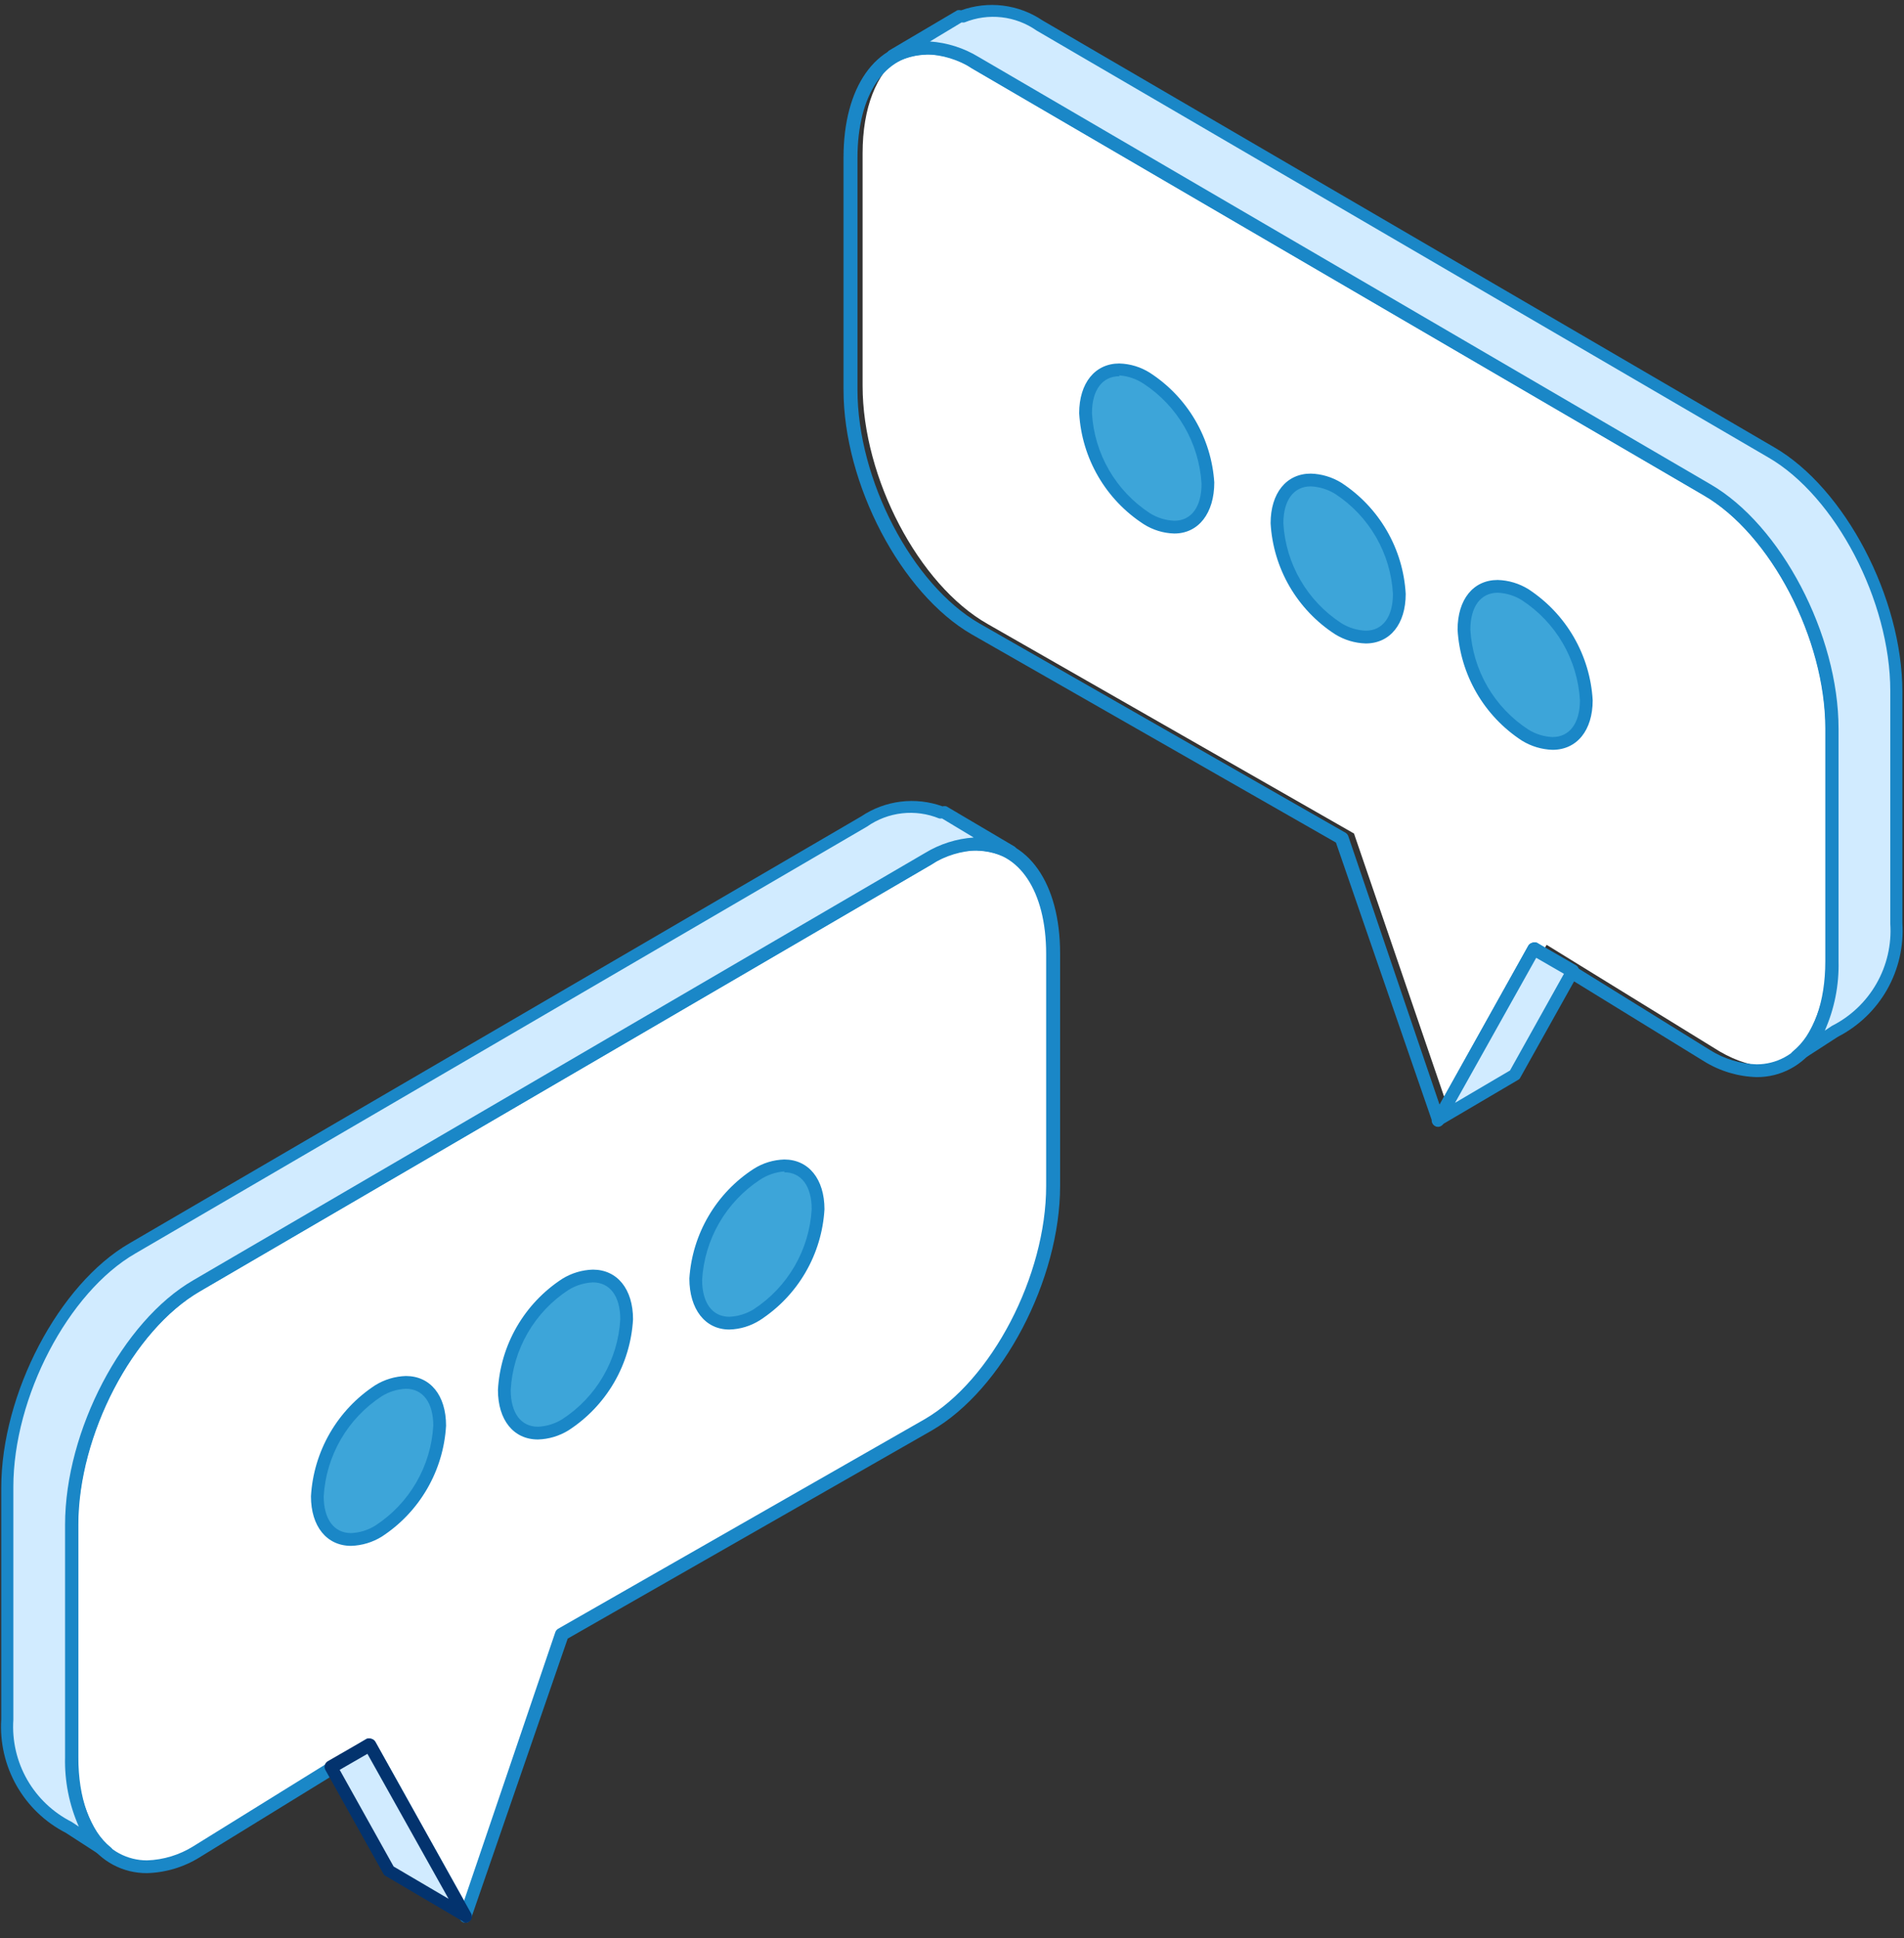 <svg width="113" height="115" viewBox="0 0 113 115" fill="none" xmlns="http://www.w3.org/2000/svg">
<rect x="0" y="0" width="113" height="115" fill="#333333" stroke="none"/>
<path d="M102.039 28.815L58.616 3.489C54.516 1.116 51.194 3.63 51.194 9.103V22.887C51.194 28.351 54.516 34.702 58.616 37.025L80.358 49.456L86.103 66.229L91.789 56.06L102.069 62.392C106.169 64.765 109.491 62.25 109.491 56.787V42.993C109.461 37.53 106.138 31.178 102.039 28.815Z" fill="white"/>
<path d="M85.345 66.858C85.272 66.854 85.201 66.828 85.143 66.783C85.085 66.738 85.043 66.675 85.022 66.605L79.286 49.993L57.676 37.643C53.475 35.22 50.062 28.706 50.062 23.132V9.348C50.062 5.167 51.961 2.461 54.909 2.461C56.029 2.48 57.123 2.797 58.08 3.38L101.503 28.727C105.703 31.15 109.117 37.663 109.117 43.238V57.032C109.197 58.791 108.735 60.532 107.794 62.02C107.409 62.605 106.883 63.083 106.266 63.413C105.649 63.743 104.959 63.913 104.259 63.909C103.151 63.879 102.071 63.554 101.129 62.97L91.162 56.84L85.679 66.656C85.646 66.716 85.598 66.766 85.54 66.802C85.481 66.838 85.414 66.857 85.345 66.858ZM54.98 3.239C52.496 3.239 50.89 5.642 50.89 9.368V23.132C50.89 28.464 54.132 34.684 58.12 36.987L79.852 49.408C79.933 49.456 79.993 49.531 80.023 49.62L85.436 65.545L90.697 56.123C90.721 56.078 90.754 56.038 90.794 56.007C90.834 55.975 90.88 55.953 90.93 55.941C90.976 55.921 91.026 55.91 91.076 55.91C91.126 55.91 91.176 55.921 91.222 55.941L101.503 62.313C102.329 62.829 103.276 63.118 104.249 63.151C104.827 63.152 105.396 63.01 105.906 62.736C106.415 62.463 106.849 62.068 107.168 61.586C108.013 60.222 108.425 58.635 108.349 57.032V43.238C108.349 37.906 105.108 31.685 101.119 29.383L57.696 4.056C56.87 3.541 55.923 3.252 54.95 3.218L54.98 3.239Z" fill="#1A87C7"/>
<path d="M93.313 57.638L91 56.305L85.315 66.474L89.879 63.788L93.313 57.638Z" fill="#D1EBFF"/>
<path d="M85.345 66.858C85.247 66.856 85.153 66.816 85.083 66.747C85.022 66.689 84.983 66.613 84.972 66.53C84.961 66.447 84.979 66.363 85.022 66.292L90.698 56.123C90.722 56.079 90.756 56.04 90.796 56.009C90.835 55.978 90.881 55.955 90.93 55.941C90.976 55.922 91.026 55.912 91.076 55.912C91.126 55.912 91.176 55.922 91.223 55.941L93.535 57.275C93.619 57.327 93.68 57.41 93.704 57.506C93.729 57.602 93.715 57.703 93.666 57.789L90.233 63.929C90.207 63.99 90.16 64.04 90.102 64.071L85.537 66.757C85.486 66.811 85.419 66.846 85.345 66.858ZM91.172 56.83L86.355 65.434L89.617 63.515L92.818 57.779L91.172 56.83Z" fill="#1A87C7"/>
<path d="M105.107 26.818L61.685 1.491C61.018 1.023 60.243 0.73 59.432 0.642C58.622 0.554 57.802 0.672 57.05 0.986L53.031 3.38C54.343 2.602 56.06 2.653 57.928 3.743L101.351 29.07C105.451 31.433 108.773 37.785 108.773 43.207V57.032C108.773 59.688 107.985 61.637 106.753 62.677L109.015 61.182C110.181 60.588 111.145 59.664 111.79 58.526C112.434 57.387 112.73 56.085 112.641 54.78V40.996C112.53 35.533 109.207 29.181 105.107 26.818Z" fill="#D1EBFF"/>
<path d="M106.642 63.05C106.583 63.052 106.525 63.039 106.472 63.012C106.419 62.986 106.374 62.947 106.339 62.899C106.281 62.822 106.255 62.725 106.266 62.629C106.277 62.533 106.325 62.445 106.4 62.384C107.642 61.374 108.329 59.466 108.329 57.032V43.238C108.329 37.906 105.087 31.685 101.098 29.383L57.676 4.057C57.029 3.592 56.267 3.314 55.473 3.251C54.679 3.189 53.884 3.345 53.172 3.703C53.122 3.731 53.066 3.748 53.009 3.752C52.952 3.756 52.895 3.746 52.841 3.725C52.788 3.704 52.74 3.671 52.701 3.629C52.662 3.586 52.633 3.536 52.617 3.481C52.59 3.394 52.589 3.301 52.616 3.215C52.644 3.128 52.697 3.052 52.768 2.996L56.807 0.613C56.884 0.593 56.964 0.593 57.04 0.613C57.834 0.326 58.686 0.23 59.525 0.333C60.363 0.437 61.166 0.737 61.867 1.209L105.289 26.535C109.49 28.959 112.903 35.472 112.903 41.047V54.78C112.99 56.154 112.674 57.522 111.995 58.719C111.315 59.915 110.3 60.887 109.076 61.516L106.844 62.96C106.788 63.01 106.718 63.042 106.642 63.05ZM55.192 2.461C56.214 2.532 57.205 2.847 58.08 3.38L101.502 28.727C105.703 31.15 109.116 37.663 109.116 43.238V57.032C109.151 58.449 108.872 59.856 108.299 61.152L108.723 60.869C109.831 60.311 110.75 59.439 111.366 58.361C111.982 57.284 112.268 56.049 112.186 54.81V40.996C112.186 35.664 108.935 29.444 104.946 27.141L61.523 1.815C60.907 1.382 60.193 1.11 59.444 1.026C58.696 0.941 57.939 1.046 57.242 1.33C57.185 1.34 57.127 1.34 57.07 1.33L55.192 2.461Z" fill="#1A87C7"/>
<path d="M70.639 30.982C72.049 30.157 72.036 27.509 70.609 25.068C69.182 22.627 66.882 21.317 65.471 22.142C64.06 22.966 64.073 25.614 65.5 28.055C66.927 30.496 69.228 31.806 70.639 30.982Z" fill="#3DA5D9"/>
<path d="M69.693 31.655C69.048 31.638 68.42 31.446 67.876 31.1C66.765 30.381 65.839 29.41 65.174 28.265C64.509 27.122 64.123 25.837 64.048 24.516C64.048 22.728 64.987 21.567 66.431 21.567C67.076 21.584 67.705 21.776 68.249 22.122C69.348 22.834 70.266 23.793 70.928 24.922C71.591 26.051 71.981 27.319 72.066 28.626C72.066 30.443 71.137 31.655 69.693 31.655ZM66.431 22.324C65.422 22.324 64.806 23.142 64.806 24.516C64.875 25.706 65.222 26.863 65.82 27.895C66.418 28.926 67.25 29.802 68.249 30.453C68.684 30.724 69.182 30.877 69.693 30.898C70.703 30.898 71.309 30.08 71.309 28.706C71.24 27.517 70.893 26.361 70.297 25.33C69.701 24.299 68.871 23.422 67.876 22.769C67.444 22.483 66.947 22.313 66.431 22.274V22.324Z" fill="#1A87C7"/>
<path d="M83.053 35.24C83.053 37.532 81.427 38.461 79.418 37.26C78.368 36.57 77.494 35.645 76.865 34.558C76.236 33.471 75.868 32.252 75.793 30.999C75.793 28.696 77.418 27.767 79.418 28.929C80.481 29.617 81.366 30.548 81.998 31.645C82.63 32.743 82.992 33.975 83.053 35.24Z" fill="#3DA5D9"/>
<path d="M81.054 38.179C80.41 38.16 79.783 37.972 79.236 37.633C78.125 36.914 77.2 35.943 76.534 34.799C75.87 33.655 75.484 32.37 75.409 31.049C75.409 29.252 76.348 28.101 77.792 28.101C78.435 28.119 79.062 28.307 79.61 28.646C80.719 29.368 81.643 30.341 82.306 31.487C82.97 32.632 83.353 33.918 83.427 35.24C83.427 37.027 82.498 38.179 81.054 38.179ZM77.792 28.858C76.782 28.858 76.166 29.676 76.166 31.049C76.234 32.238 76.582 33.395 77.18 34.424C77.778 35.454 78.611 36.329 79.61 36.977C80.044 37.247 80.542 37.4 81.054 37.421C82.063 37.421 82.669 36.603 82.669 35.24C82.604 34.05 82.259 32.892 81.662 31.861C81.066 30.829 80.234 29.953 79.236 29.302C78.8 29.035 78.303 28.882 77.792 28.858Z" fill="#1A87C7"/>
<path d="M94.141 41.552C94.141 43.844 92.525 44.773 90.515 43.571C89.46 42.886 88.581 41.963 87.95 40.875C87.318 39.787 86.952 38.566 86.88 37.31C86.88 35.008 88.506 34.079 90.515 35.24C91.577 35.929 92.46 36.86 93.091 37.958C93.721 39.055 94.081 40.287 94.141 41.552Z" fill="#3DA5D9"/>
<path d="M92.141 44.49C91.498 44.47 90.871 44.282 90.323 43.944C89.216 43.223 88.293 42.251 87.63 41.108C86.967 39.964 86.582 38.68 86.506 37.36C86.506 35.563 87.435 34.412 88.889 34.412C89.533 34.431 90.159 34.619 90.707 34.957C91.815 35.681 92.738 36.654 93.401 37.8C94.064 38.945 94.449 40.23 94.524 41.551C94.524 43.339 93.585 44.49 92.141 44.49ZM88.889 35.169C87.88 35.169 87.264 35.987 87.264 37.36C87.332 38.549 87.679 39.706 88.278 40.735C88.876 41.765 89.708 42.64 90.707 43.288C91.139 43.558 91.633 43.711 92.141 43.732C93.151 43.732 93.767 42.914 93.767 41.551C93.699 40.361 93.352 39.203 92.753 38.172C92.155 37.14 91.323 36.264 90.323 35.613C89.892 35.343 89.398 35.19 88.889 35.169Z" fill="#1A87C7"/>
<path d="M11.698 76.291L55.121 50.965C59.221 48.592 62.543 51.106 62.543 56.579V70.364C62.543 75.827 59.221 82.178 55.121 84.501L33.379 96.932L27.633 113.705L21.948 103.536L11.668 109.868C7.568 112.241 4.246 109.726 4.246 104.263V90.469C4.276 85.006 7.598 78.654 11.698 76.291Z" fill="white"/>
<path d="M27.633 114.089C27.707 114.086 27.777 114.06 27.835 114.014C27.893 113.969 27.935 113.907 27.956 113.836L33.692 97.225L55.302 84.875C59.503 82.451 62.916 75.938 62.916 70.364V56.579C62.916 52.399 61.018 49.692 58.069 49.692C56.95 49.712 55.855 50.029 54.898 50.611L11.476 75.958C7.275 78.382 3.862 84.895 3.862 90.469V104.263C3.782 106.022 4.244 107.764 5.185 109.252C5.57 109.836 6.095 110.315 6.712 110.645C7.33 110.974 8.019 111.145 8.719 111.14C9.827 111.11 10.908 110.786 11.85 110.201L21.817 104.071L27.3 113.887C27.332 113.947 27.38 113.998 27.439 114.033C27.498 114.069 27.565 114.088 27.633 114.089ZM57.999 50.47C60.483 50.47 62.088 52.873 62.088 56.6V70.364C62.088 75.695 58.847 81.916 54.858 84.218L33.127 96.639C33.046 96.687 32.985 96.762 32.955 96.851L27.542 112.776L22.281 103.355C22.258 103.309 22.225 103.27 22.185 103.238C22.145 103.207 22.098 103.185 22.049 103.173C22.003 103.152 21.953 103.142 21.902 103.142C21.852 103.142 21.802 103.152 21.756 103.173L11.476 109.545C10.65 110.061 9.703 110.35 8.729 110.383C8.151 110.384 7.582 110.241 7.073 109.968C6.564 109.695 6.13 109.3 5.811 108.818C4.966 107.454 4.554 105.866 4.629 104.263V90.469C4.629 85.137 7.871 78.917 11.86 76.614L55.282 51.288C56.108 50.773 57.056 50.483 58.029 50.45L57.999 50.47Z" fill="#1A87C7"/>
<path d="M19.666 104.87L21.978 103.537L27.664 113.706L23.099 111.019L19.666 104.87Z" fill="#D1EBFF"/>
<path d="M27.633 114.089C27.732 114.087 27.826 114.047 27.896 113.978C27.956 113.921 27.995 113.844 28.007 113.762C28.018 113.679 28 113.595 27.956 113.524L22.281 103.355C22.256 103.311 22.223 103.272 22.183 103.241C22.143 103.209 22.098 103.186 22.049 103.173C22.002 103.153 21.953 103.143 21.902 103.143C21.852 103.143 21.802 103.153 21.756 103.173L19.443 104.506C19.359 104.558 19.299 104.641 19.274 104.737C19.25 104.833 19.263 104.935 19.312 105.021L22.745 111.161C22.772 111.221 22.818 111.271 22.877 111.302L27.441 113.988C27.492 114.042 27.56 114.078 27.633 114.089ZM21.806 104.062L26.623 112.665L23.361 110.747L20.16 105.011L21.806 104.062Z" fill="#03336E"/>
<path d="M7.871 74.049L51.294 48.723C51.961 48.254 52.736 47.962 53.546 47.874C54.357 47.785 55.176 47.904 55.929 48.218L59.948 50.611C58.635 49.834 56.918 49.884 55.05 50.975L11.628 76.301C7.528 78.664 4.205 85.016 4.205 90.439V104.263C4.205 106.919 4.993 108.868 6.225 109.908L3.963 108.414C2.798 107.819 1.833 106.895 1.189 105.757C0.544 104.619 0.248 103.316 0.338 102.011V88.227C0.449 82.764 3.771 76.412 7.871 74.049Z" fill="#D1EBFF"/>
<path d="M6.336 110.282C6.395 110.283 6.454 110.27 6.506 110.244C6.559 110.217 6.605 110.178 6.639 110.131C6.698 110.054 6.724 109.957 6.713 109.861C6.701 109.765 6.653 109.677 6.578 109.616C5.336 108.606 4.65 106.697 4.65 104.263V90.469C4.65 85.137 7.891 78.917 11.88 76.614L55.303 51.288C55.95 50.824 56.711 50.545 57.505 50.483C58.299 50.421 59.095 50.577 59.806 50.935C59.856 50.963 59.912 50.979 59.969 50.983C60.027 50.987 60.084 50.978 60.137 50.957C60.191 50.935 60.238 50.902 60.277 50.86C60.316 50.818 60.345 50.767 60.362 50.712C60.389 50.626 60.389 50.533 60.362 50.446C60.335 50.36 60.282 50.283 60.21 50.228L56.171 47.844C56.095 47.825 56.015 47.825 55.939 47.844C55.144 47.557 54.293 47.461 53.454 47.565C52.615 47.668 51.813 47.968 51.112 48.44L7.689 73.767C3.488 76.19 0.075 82.704 0.075 88.278V102.012C-0.012 103.385 0.304 104.754 0.984 105.95C1.664 107.147 2.678 108.119 3.902 108.747L6.134 110.191C6.19 110.242 6.261 110.273 6.336 110.282ZM57.787 49.693C56.764 49.763 55.774 50.078 54.899 50.611L11.476 75.958C7.275 78.382 3.862 84.895 3.862 90.469V104.263C3.827 105.68 4.107 107.087 4.68 108.384L4.256 108.101C3.148 107.542 2.228 106.67 1.612 105.593C0.996 104.515 0.711 103.28 0.792 102.042V88.227C0.792 82.895 4.044 76.675 8.033 74.373L51.455 49.046C52.071 48.613 52.786 48.342 53.534 48.257C54.282 48.172 55.04 48.277 55.737 48.562C55.794 48.571 55.852 48.571 55.908 48.562L57.787 49.693Z" fill="#1A87C7"/>
<path d="M42.34 78.213C40.93 77.388 40.943 74.741 42.37 72.3C43.797 69.859 46.097 68.548 47.508 69.373C48.919 70.198 48.906 72.845 47.479 75.286C46.052 77.727 43.751 79.038 42.34 78.213Z" fill="#3DA5D9"/>
<path d="M43.286 78.886C43.931 78.869 44.559 78.677 45.103 78.331C46.214 77.612 47.14 76.641 47.805 75.497C48.47 74.353 48.856 73.068 48.931 71.747C48.931 69.96 47.992 68.798 46.547 68.798C45.903 68.816 45.274 69.007 44.73 69.354C43.631 70.065 42.713 71.024 42.051 72.153C41.388 73.282 40.998 74.551 40.913 75.857C40.913 77.675 41.842 78.886 43.286 78.886ZM46.547 69.556C47.557 69.556 48.173 70.374 48.173 71.747C48.104 72.937 47.757 74.095 47.159 75.126C46.56 76.157 45.729 77.034 44.73 77.685C44.295 77.955 43.797 78.108 43.286 78.129C42.276 78.129 41.67 77.311 41.67 75.938C41.739 74.749 42.086 73.593 42.682 72.562C43.279 71.531 44.108 70.653 45.103 70C45.535 69.715 46.032 69.544 46.547 69.505V69.556Z" fill="#1A87C7"/>
<path d="M29.926 82.471C29.926 84.763 31.552 85.692 33.561 84.491C34.611 83.801 35.485 82.876 36.114 81.789C36.743 80.702 37.111 79.483 37.187 78.23C37.187 75.927 35.561 74.998 33.561 76.16C32.498 76.847 31.613 77.779 30.981 78.876C30.349 79.974 29.987 81.206 29.926 82.471Z" fill="#3DA5D9"/>
<path d="M31.925 85.41C32.569 85.392 33.196 85.204 33.743 84.865C34.854 84.146 35.779 83.175 36.444 82.031C37.109 80.887 37.495 79.602 37.57 78.281C37.57 76.483 36.631 75.332 35.187 75.332C34.544 75.35 33.917 75.538 33.369 75.877C32.26 76.599 31.336 77.572 30.672 78.718C30.009 79.864 29.625 81.15 29.552 82.472C29.552 84.259 30.481 85.41 31.925 85.41ZM35.187 76.089C36.197 76.089 36.813 76.907 36.813 78.281C36.745 79.47 36.398 80.626 35.799 81.656C35.201 82.686 34.368 83.56 33.369 84.208C32.934 84.478 32.437 84.632 31.925 84.653C30.916 84.653 30.31 83.835 30.31 82.472C30.375 81.282 30.72 80.124 31.317 79.092C31.913 78.061 32.745 77.184 33.743 76.534C34.179 76.266 34.676 76.113 35.187 76.089Z" fill="#1A87C7"/>
<path d="M18.838 88.783C18.838 91.075 20.454 92.004 22.463 90.802C23.518 90.118 24.397 89.194 25.029 88.106C25.66 87.018 26.027 85.797 26.099 84.541C26.099 82.239 24.473 81.31 22.463 82.471C21.401 83.16 20.518 84.091 19.888 85.189C19.257 86.286 18.898 87.518 18.838 88.783Z" fill="#3DA5D9"/>
<path d="M20.838 91.722C21.481 91.702 22.108 91.514 22.655 91.176C23.763 90.455 24.686 89.483 25.349 88.339C26.012 87.196 26.397 85.912 26.473 84.592C26.473 82.795 25.544 81.644 24.09 81.644C23.446 81.663 22.82 81.851 22.272 82.189C21.164 82.912 20.241 83.886 19.578 85.031C18.915 86.177 18.53 87.462 18.455 88.783C18.455 90.57 19.394 91.722 20.838 91.722ZM24.09 82.401C25.099 82.401 25.715 83.219 25.715 84.592C25.647 85.781 25.3 86.938 24.701 87.967C24.103 88.997 23.271 89.872 22.272 90.52C21.84 90.79 21.346 90.943 20.838 90.964C19.828 90.964 19.212 90.146 19.212 88.783C19.28 87.593 19.628 86.435 20.226 85.403C20.824 84.372 21.656 83.496 22.655 82.845C23.087 82.576 23.581 82.422 24.09 82.401Z" fill="#1A87C7"/>
</svg>
